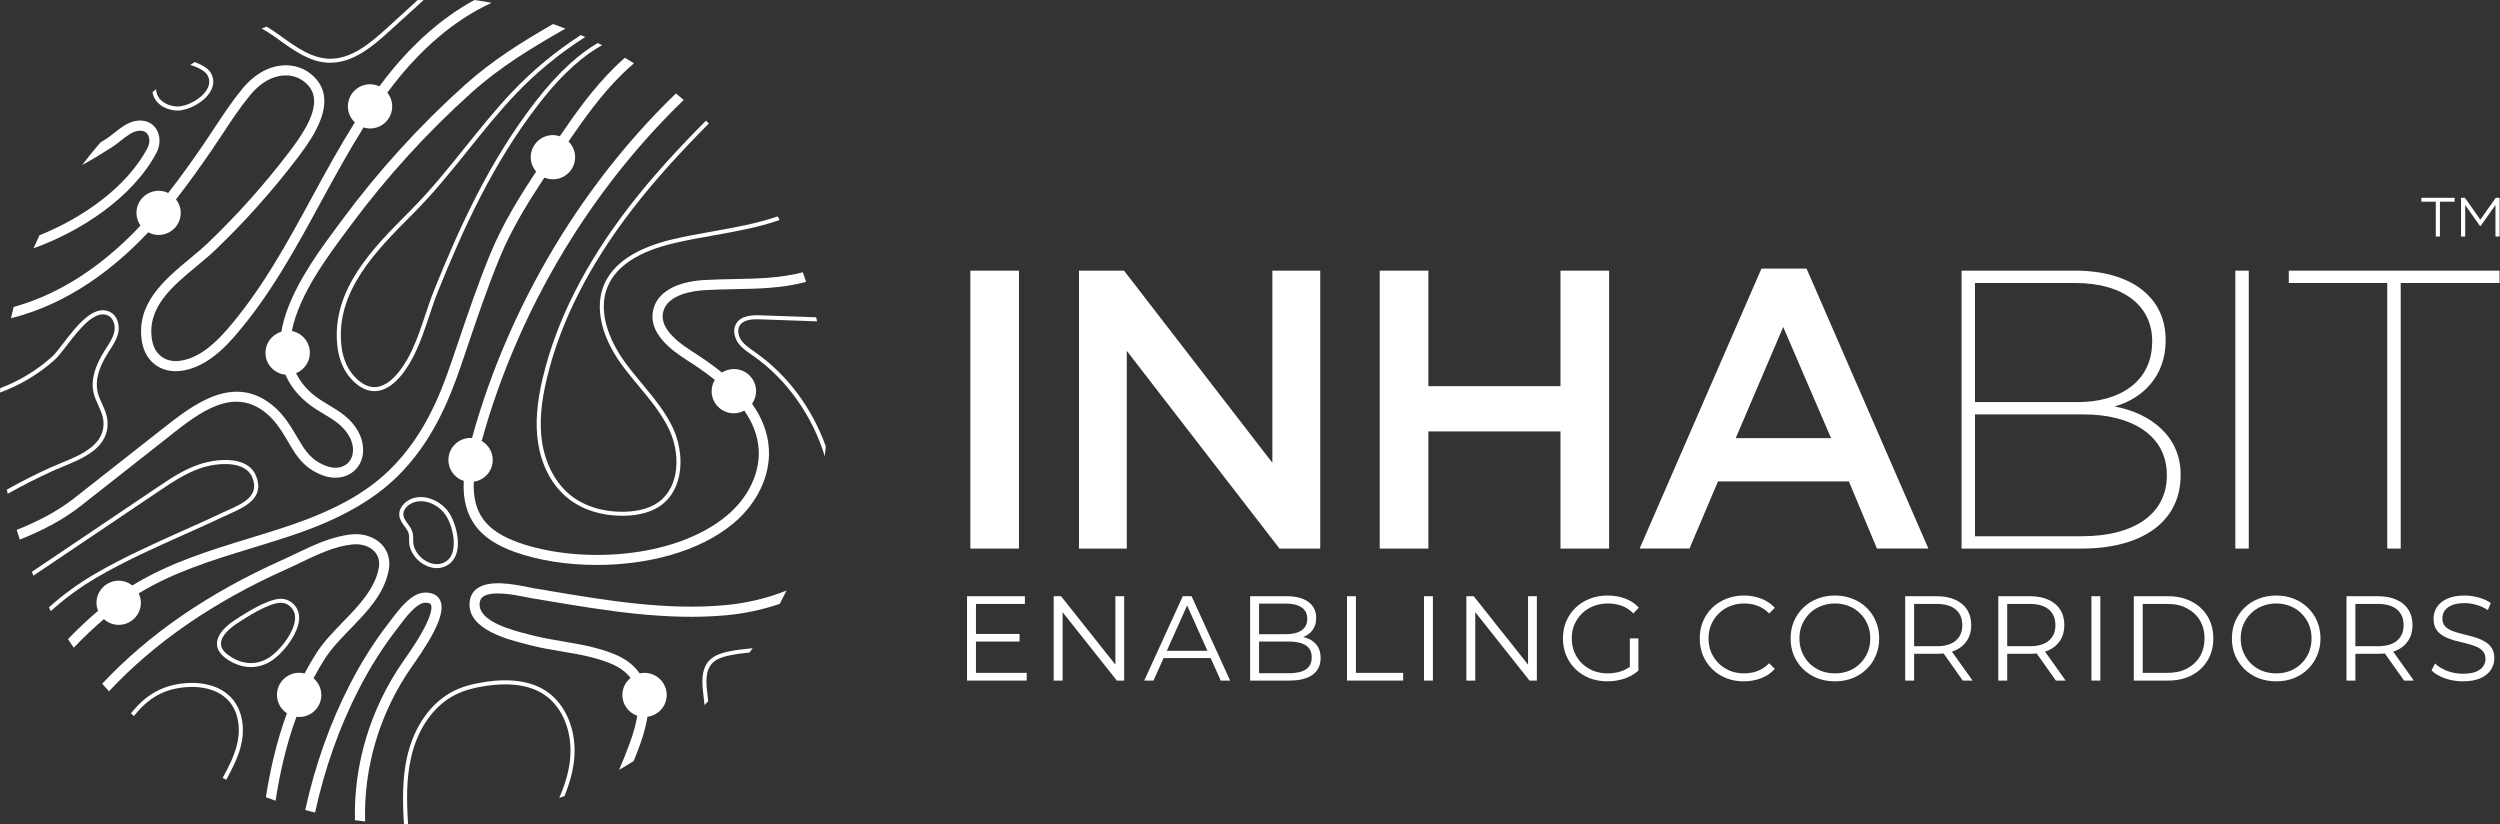 <svg width="455" height="150" viewBox="0 0 455 150" fill="none" xmlns="http://www.w3.org/2000/svg">
<rect x="0" y="0" width="455" height="150" fill="#333333" stroke="none"/>
<path d="M28.472 27.816C29.241 26.361 29.215 24.637 28.41 23.427C27.711 22.373 26.504 21.833 25.105 21.955C23.434 22.094 22.027 23.209 20.785 24.193C20.312 24.567 19.875 24.916 19.456 25.186C19.071 25.43 18.668 25.691 18.257 25.952C17.103 27.276 16.001 28.643 14.943 30.046C16.937 28.966 18.808 27.79 20.452 26.736C20.951 26.422 21.423 26.039 21.93 25.639C23.023 24.776 24.152 23.888 25.262 23.801C25.997 23.731 26.539 23.958 26.871 24.454C27.3 25.099 27.291 26.109 26.836 26.962C22.997 34.209 14.768 39.791 7.186 42.813C6.81 43.597 6.451 44.39 6.102 45.182C14.479 42.212 24.117 36.038 28.472 27.816Z" fill="white"/>
<path d="M28.441 18.378C29.272 19.414 30.627 20.05 32.158 20.119C32.21 20.119 32.263 20.119 32.315 20.119C34.169 20.119 37.038 18.717 38.244 16.749C38.962 15.582 39.014 14.38 38.384 13.283C38.043 12.682 37.457 12.29 37.046 12.046C36.557 11.758 36.014 11.497 35.446 11.297C35.166 11.471 34.895 11.637 34.615 11.811C35.394 12.037 36.111 12.351 36.661 12.682C37.204 13.004 37.536 13.309 37.737 13.649C38.236 14.511 38.192 15.425 37.615 16.366C36.513 18.151 33.802 19.449 32.193 19.379C30.89 19.318 29.709 18.77 29.018 17.916L28.73 18.142L28.992 17.881C28.607 17.385 28.432 16.819 28.415 16.235C28.187 16.409 27.969 16.592 27.75 16.766C27.846 17.332 28.056 17.872 28.424 18.343C28.424 18.343 28.441 18.36 28.441 18.369V18.378Z" fill="white"/>
<path d="M26.95 42.266C27.518 42.571 28.166 42.763 28.856 42.763C31.087 42.763 32.897 40.96 32.897 38.739C32.897 37.807 32.564 36.962 32.031 36.283C34.41 33.244 36.535 30.221 38.389 27.539C39.097 26.511 39.805 25.44 40.487 24.404C42.062 22.009 43.697 19.535 45.49 17.358C46.828 15.738 48.297 14.632 49.871 14.092C51.62 13.482 53.535 13.648 54.873 14.518C56.159 15.355 56.885 16.365 57.103 17.61C57.698 21.024 54.27 25.518 52.425 27.931C48.035 33.679 43.146 39.14 37.89 44.174C36.911 45.114 35.791 46.038 34.611 47.022C29.95 50.889 24.668 55.27 25.839 62.211C26.399 65.503 28.813 67.558 31.961 67.558C32.25 67.558 32.538 67.541 32.844 67.506C36.106 67.123 39.298 65.102 42.595 61.322C49.128 53.841 53.868 45.123 58.45 36.684C60.899 32.19 63.4 27.609 66.172 23.193C66.548 23.306 66.933 23.385 67.344 23.385C69.574 23.385 71.384 21.582 71.384 19.361C71.384 18.412 71.043 17.549 70.492 16.861C71.305 15.773 72.136 14.701 73.002 13.656C76.745 9.154 82.307 3.797 89.46 0.514C88.437 0.322 87.397 0.148 86.356 0C80.016 3.431 75.048 8.309 71.577 12.48C70.693 13.534 69.863 14.623 69.04 15.72C68.525 15.485 67.956 15.337 67.353 15.337C65.123 15.337 63.312 17.14 63.312 19.361C63.312 20.511 63.802 21.538 64.581 22.27C61.791 26.712 59.281 31.293 56.832 35.804C52.294 44.156 47.606 52.787 41.205 60.112C38.214 63.535 35.415 65.355 32.634 65.677C30.063 65.982 28.113 64.493 27.676 61.897C26.67 56.001 31.314 52.151 35.8 48.433C37.016 47.431 38.153 46.482 39.184 45.498C44.51 40.403 49.46 34.864 53.911 29.046C55.923 26.407 59.666 21.503 58.94 17.297C58.634 15.546 57.611 14.092 55.897 12.977C54.06 11.784 51.585 11.549 49.268 12.35C47.379 13.012 45.63 14.301 44.073 16.191C42.219 18.446 40.557 20.963 38.957 23.393C38.275 24.421 37.575 25.483 36.876 26.503C35.048 29.159 32.949 32.138 30.605 35.125C30.081 34.872 29.495 34.724 28.874 34.724C26.644 34.724 24.834 36.527 24.834 38.748C24.834 39.61 25.113 40.403 25.568 41.056C17.365 49.809 9.241 53.998 2.481 55.87C2.306 56.55 2.149 57.229 2 57.917C12.652 55.27 21.073 48.563 26.968 42.284L26.95 42.266Z" fill="white"/>
<path d="M30.818 79.385C36.336 75.047 42.597 70.118 48.693 75.404C50.328 76.824 51.439 78.705 52.619 80.709C52.821 81.048 53.022 81.388 53.223 81.719C54.692 84.157 56.301 85.577 58.592 86.465C60.324 87.136 62.108 87.101 63.481 86.37C64.67 85.734 65.501 84.724 65.877 83.452C66.323 81.91 66.061 80.055 65.16 78.47C63.813 76.093 61.811 74.899 59.878 73.741C58.872 73.14 57.84 72.522 56.913 71.738C55.523 70.562 54.543 69.273 53.887 67.915C55.357 67.314 56.397 65.876 56.397 64.196C56.397 62.236 54.981 60.599 53.118 60.25C54.395 53.675 59.581 46.707 63.271 41.769L63.944 40.863C70.407 32.163 77.77 24.08 85.825 16.852C91.063 12.149 96.817 8.674 102.904 5.207C102.161 4.911 101.409 4.641 100.657 4.371C94.972 7.646 89.576 10.999 84.583 15.484C76.441 22.791 68.99 30.961 62.458 39.766L61.784 40.672C58.697 44.809 54.465 50.478 52.322 56.279C51.797 57.698 51.43 59.066 51.211 60.372C49.541 60.869 48.317 62.393 48.317 64.213C48.317 66.303 49.917 67.993 51.955 68.193C52.742 70.04 53.992 71.694 55.715 73.157C56.756 74.037 57.858 74.699 58.925 75.335C60.735 76.415 62.44 77.442 63.551 79.393C64.207 80.552 64.417 81.884 64.102 82.956C63.866 83.757 63.367 84.366 62.615 84.767C61.723 85.246 60.499 85.246 59.275 84.767C57.368 84.035 56.083 82.877 54.823 80.787C54.622 80.456 54.43 80.125 54.228 79.794C53.022 77.756 51.78 75.648 49.917 74.037C42.667 67.749 35.164 73.645 29.681 77.956L13.537 90.646C10.371 93.137 6.637 95.009 3.043 96.438C3.218 97.03 3.402 97.622 3.594 98.206C7.363 96.716 11.316 94.739 14.683 92.092L30.818 79.402V79.385Z" fill="white"/>
<path d="M54.204 113.96C54.466 113.072 54.519 112.271 54.352 111.574C54.055 110.311 53.006 109.292 51.737 109.031C49.569 108.587 45.563 110.999 42.739 112.854C41.278 113.821 39.529 115.328 39.486 117.087C39.459 118.106 40.019 119.029 41.147 119.848C42.581 120.884 44.138 121.407 45.66 121.407C47.05 121.407 48.423 120.971 49.656 120.1C51.318 118.925 53.478 116.381 54.195 113.96H54.204ZM41.576 119.247C40.657 118.585 40.194 117.862 40.22 117.096C40.255 115.58 42.065 114.169 43.141 113.464C44.601 112.506 48.86 109.701 51.143 109.701C51.3 109.701 51.449 109.719 51.589 109.745C52.568 109.945 53.408 110.764 53.635 111.739C53.766 112.314 53.723 112.994 53.495 113.751C52.848 115.929 50.819 118.385 49.236 119.499C46.884 121.154 44.094 121.067 41.584 119.247H41.576Z" fill="white"/>
<path d="M85.912 79.724C85.825 79.724 85.738 79.698 85.65 79.698C83.42 79.698 81.61 81.501 81.61 83.722C81.61 85.507 82.782 87.005 84.4 87.528C84.234 90.828 84.924 93.528 86.516 95.679C88.011 97.7 90.355 99.268 93.696 100.461C97.937 101.985 103.184 102.821 108.615 102.821C117.658 102.821 127.225 100.504 133.521 95.218C137.798 91.63 140.203 86.604 139.94 81.771C139.774 78.661 138.593 75.909 136.879 73.479C137.334 72.826 137.605 72.042 137.605 71.189C137.605 68.968 135.795 67.165 133.565 67.165C132.769 67.165 132.026 67.4 131.396 67.801C129.603 66.346 127.741 65.084 126.053 64.012C121.899 61.373 120.194 59.092 120.683 56.827C121.392 53.561 126.228 52.925 128.274 52.803C130.023 52.699 131.833 52.664 133.582 52.629C137.955 52.551 142.45 52.464 146.718 51.297C146.525 50.713 146.324 50.13 146.114 49.555C142.092 50.626 137.763 50.713 133.548 50.791C131.781 50.826 129.953 50.861 128.16 50.966C122.94 51.27 119.555 53.274 118.873 56.444C117.981 60.546 121.978 63.62 125.056 65.571C126.656 66.582 128.414 67.775 130.102 69.142C129.743 69.743 129.516 70.44 129.516 71.197C129.516 73.418 131.326 75.221 133.556 75.221C134.256 75.221 134.894 75.03 135.463 74.725C136.932 76.859 137.946 79.236 138.086 81.875C138.314 86.134 136.162 90.593 132.323 93.807C122.738 101.846 105.126 102.621 94.308 98.719C91.326 97.648 89.262 96.289 87.994 94.573C86.673 92.797 86.105 90.506 86.227 87.675C88.177 87.388 89.682 85.733 89.682 83.713C89.682 82.232 88.868 80.952 87.67 80.255C91.16 67.557 96.791 54.85 104.05 43.336C109.909 34.043 116.853 25.5 124.435 18.201C123.963 17.8 123.491 17.4 123.018 17.008C115.375 24.385 108.388 32.99 102.485 42.352C95.147 53.996 89.446 66.852 85.904 79.715L85.912 79.724Z" fill="white"/>
<path d="M74.237 91.118C73.188 91.762 72.567 92.825 72.672 93.826C72.751 94.584 73.188 95.185 73.608 95.76C73.94 96.213 74.255 96.639 74.377 97.118C74.465 97.441 74.456 97.789 74.456 98.155C74.456 98.346 74.456 98.547 74.465 98.738C74.561 100.506 75.925 102.283 77.771 103.041C78.356 103.285 78.942 103.398 79.502 103.398C80.429 103.398 81.295 103.076 82.003 102.44C84.382 100.332 83.131 95.49 81.758 93.373C80.254 91.048 76.8 89.541 74.237 91.109V91.118ZM81.513 101.908C80.245 103.032 78.802 102.684 78.059 102.37C76.485 101.726 75.287 100.175 75.208 98.703C75.2 98.52 75.2 98.346 75.2 98.163C75.2 97.763 75.2 97.353 75.094 96.935C74.937 96.317 74.57 95.812 74.211 95.324C73.835 94.802 73.477 94.314 73.415 93.757C73.328 92.877 74.019 92.128 74.631 91.753C75.243 91.379 75.917 91.213 76.599 91.213C78.365 91.213 80.193 92.32 81.138 93.791C82.519 95.925 83.376 100.254 81.513 101.908Z" fill="white"/>
<path d="M74.909 121.401L75.145 121.062C79.588 114.773 81.101 111.098 80.051 109.147C79.719 108.538 78.984 107.815 77.323 107.85C74.857 107.911 72.653 110.854 71.192 112.805C71.017 113.032 70.86 113.241 70.72 113.424C68.123 116.768 65.735 120.548 63.628 124.659C60.06 131.609 57.349 139.255 55.547 147.425C56.142 147.582 56.737 147.738 57.34 147.886C59.098 139.848 61.765 132.323 65.272 125.503C67.327 121.497 69.653 117.813 72.181 114.556C72.329 114.364 72.487 114.146 72.67 113.911C73.763 112.448 75.801 109.739 77.367 109.696C77.76 109.696 78.267 109.739 78.416 110.018C78.643 110.445 78.984 112.431 73.632 120.008L73.387 120.356C67.423 128.926 64.354 139.099 64.599 149.271C65.219 149.358 65.832 149.437 66.453 149.506C66.155 139.63 69.111 129.727 74.9 121.401H74.909Z" fill="white"/>
<path d="M99.817 107.499C98.924 107.351 98.032 107.203 97.149 107.055C96.869 107.011 96.511 106.933 96.109 106.855C93.468 106.332 89.042 105.452 86.795 107.133C86.008 107.725 85.544 108.588 85.466 109.642C85.063 114.545 92.409 116.391 95.942 117.28L96.511 117.428C98.4 117.915 100.341 118.246 102.221 118.56C105.396 119.1 108.395 119.605 111.264 120.816C112.794 121.46 113.949 122.314 114.762 123.385C113.861 124.125 113.267 125.231 113.267 126.485C113.267 128.245 114.403 129.717 115.978 130.265C115.733 131.807 115.26 133.531 114.543 135.456C113.975 136.989 113.354 138.539 112.681 140.107C113.581 139.593 114.465 139.053 115.339 138.504C115.663 137.694 115.978 136.884 116.275 136.092C116.712 134.899 117.482 132.808 117.832 130.457C119.808 130.196 121.338 128.532 121.338 126.485C121.338 124.264 119.528 122.462 117.298 122.462C117.001 122.462 116.703 122.497 116.424 122.566C115.488 121.208 114.071 120.006 111.981 119.126C108.92 117.837 105.667 117.28 102.527 116.748C100.691 116.435 98.784 116.113 96.966 115.651L96.38 115.503C93.345 114.736 87.022 113.151 87.293 109.798C87.337 109.267 87.529 108.893 87.897 108.614C89.471 107.429 93.704 108.265 95.733 108.675C96.161 108.762 96.537 108.832 96.834 108.884C97.718 109.032 98.61 109.18 99.493 109.328C110.162 111.122 121.198 112.977 132.165 111.976C135.541 111.671 138.829 110.957 141.916 109.903C142.336 109.102 142.747 108.3 143.149 107.482C139.686 108.866 135.908 109.781 131.999 110.138C121.268 111.122 110.363 109.284 99.808 107.508L99.817 107.499Z" fill="white"/>
<path d="M99.461 125.814C96.742 123.985 92.999 123.41 88.346 124.099C85.994 124.447 84.175 124.969 82.609 125.745C78.464 127.809 75.36 132.172 74.1 137.703C73.182 141.761 73.27 145.907 73.523 149.991C73.768 149.991 74.022 149.991 74.266 150C74.013 145.959 73.917 141.839 74.817 137.868C76.024 132.547 78.989 128.366 82.942 126.407C84.428 125.666 86.186 125.161 88.46 124.83C92.929 124.168 96.497 124.708 99.059 126.433C102.478 128.723 104.306 133.435 103.729 138.434C103.458 140.777 102.741 143.015 101.788 145.227C102.102 145.105 102.426 144.992 102.741 144.87C103.58 142.815 104.21 140.716 104.464 138.521C105.076 133.252 103.117 128.27 99.47 125.823L99.461 125.814Z" fill="white"/>
<path d="M129.208 120.086C127.468 121.793 127.774 124.441 128.053 126.783C128.106 127.193 128.15 127.611 128.185 128.003C128.193 128.107 128.202 128.212 128.211 128.316C128.438 128.09 128.666 127.863 128.893 127.637C128.858 127.332 128.823 127.019 128.788 126.696C128.517 124.423 128.237 122.063 129.724 120.617C130.476 119.877 131.578 119.555 132.461 119.354C133.738 119.058 135.085 118.893 136.414 118.762C136.606 118.501 136.79 118.231 136.982 117.97C135.417 118.126 133.817 118.292 132.295 118.64C131.324 118.867 130.091 119.232 129.208 120.095V120.086Z" fill="white"/>
<path d="M98.812 68.639C97.701 73.281 97.412 77.018 97.902 80.406C98.523 84.743 100.491 88.418 103.447 90.752C106 92.773 109.446 93.87 113.206 93.87C113.434 93.87 113.661 93.87 113.888 93.862C116.538 93.766 118.698 93.13 120.307 91.963C124.566 88.871 124.593 82.391 122.459 77.862C121.051 74.884 118.917 72.323 116.853 69.841C115.751 68.517 114.606 67.141 113.6 65.73C111.947 63.422 108.344 57.465 110.627 52.092C112.192 48.416 116.215 45.786 122.581 44.279C124.977 43.713 127.461 43.269 129.866 42.842C133.862 42.137 137.99 41.396 141.891 40.047C141.777 39.829 141.663 39.602 141.541 39.385C137.719 40.691 133.661 41.414 129.735 42.111C127.33 42.537 124.837 42.981 122.415 43.556C115.804 45.124 111.606 47.902 109.944 51.804C108.239 55.828 109.35 61.062 112.996 66.157C114.02 67.594 115.174 68.97 116.285 70.311C118.322 72.759 120.421 75.284 121.785 78.176C123.797 82.435 123.805 88.505 119.87 91.371C118.383 92.451 116.363 93.043 113.862 93.13C110.023 93.26 106.481 92.215 103.901 90.186C101.147 88.009 99.223 84.403 98.637 80.31C98.165 77.018 98.445 73.368 99.538 68.822C101.978 58.632 107.207 48.294 115.087 38.078C119.337 32.574 124.112 27.401 129.009 22.488C128.834 22.314 128.668 22.131 128.493 21.957C123.569 26.895 118.777 32.086 114.501 37.625C106.56 47.92 101.278 58.353 98.82 68.639H98.812Z" fill="white"/>
<path d="M93.109 16.834C90.118 20.013 87.355 23.453 84.679 26.78C81.557 30.665 78.33 34.679 74.727 38.294L74.473 38.547C67.827 45.209 60.288 52.76 61.399 62.959C61.583 64.622 62.151 67 63.83 68.872C65.212 70.414 66.664 71.189 68.133 71.189C68.343 71.189 68.544 71.172 68.754 71.145C72.077 70.658 74.508 66.486 75.654 64.039C76.642 61.94 77.376 59.736 78.085 57.602C78.601 56.061 79.134 54.458 79.755 52.917C84.303 41.682 89.655 29.794 97.989 19.011C102.659 12.967 106.542 9.901 109.585 8.221C109.323 8.09 109.052 7.959 108.789 7.829C105.746 9.597 101.924 12.714 97.403 18.567C89.025 29.419 83.638 41.36 79.073 52.647C78.443 54.215 77.901 55.817 77.385 57.376C76.686 59.484 75.951 61.67 74.989 63.734C74.115 65.598 71.745 69.97 68.649 70.423C67.215 70.632 65.78 69.952 64.381 68.385C62.833 66.66 62.309 64.439 62.134 62.88C61.058 53.03 68.465 45.61 74.998 39.069L75.251 38.816C78.889 35.176 82.125 31.143 85.256 27.242C87.923 23.924 90.678 20.492 93.651 17.339C97.464 13.298 101.811 9.719 106.507 6.74C106.236 6.618 105.973 6.505 105.702 6.383C101.111 9.344 96.852 12.871 93.109 16.834Z" fill="white"/>
<path d="M33.59 97.258C35.977 96.187 38.444 95.09 40.849 93.949C41.155 93.801 41.487 93.653 41.819 93.505C44.548 92.285 48.291 90.613 46.577 86.555C44.985 82.784 39.204 83.541 36.371 84.482C33.476 85.431 30.94 87.138 28.492 88.793L5.789 104.078C5.885 104.313 5.99 104.54 6.086 104.766L28.903 89.403C31.316 87.783 33.809 86.102 36.598 85.179C39.633 84.177 44.609 83.803 45.895 86.842C47.329 90.239 44.242 91.615 41.522 92.834C41.181 92.982 40.849 93.139 40.534 93.287C38.138 94.419 35.671 95.525 33.284 96.588C27.914 98.992 22.361 101.474 17.193 104.496C14.184 106.255 11.456 108.25 8.894 110.549C9.016 110.775 9.139 110.993 9.261 111.211C11.823 108.894 14.552 106.882 17.569 105.123C22.702 102.127 28.238 99.645 33.59 97.258Z" fill="white"/>
<path d="M11.334 84.97C15.19 83.394 19.991 81.443 19.554 76.531C19.458 75.442 19.012 74.449 18.575 73.491C18.242 72.742 17.919 72.037 17.753 71.288C17.298 69.25 17.945 66.898 19.738 64.094L19.983 63.711C20.612 62.735 21.268 61.734 21.522 60.558C21.811 59.217 21.408 57.492 20.07 56.804C17.071 55.245 13.879 59.4 11.552 62.43C10.722 63.51 10.005 64.451 9.445 64.947C6.673 67.421 3.472 69.354 0.044 70.643C0.026 70.905 0.009 71.175 0 71.445C3.62 70.121 7.014 68.109 9.935 65.505C10.547 64.965 11.281 63.998 12.138 62.892C14.307 60.07 17.28 56.194 19.729 57.466C20.735 57.989 21.023 59.347 20.796 60.419C20.569 61.455 19.956 62.404 19.362 63.319L19.108 63.711C17.202 66.689 16.52 69.224 17.027 71.462C17.21 72.289 17.56 73.056 17.901 73.805C18.33 74.754 18.732 75.642 18.82 76.609C19.213 80.973 14.692 82.819 11.054 84.3C10.372 84.578 9.733 84.84 9.156 85.101C6.471 86.32 3.83 87.661 1.251 89.107C1.303 89.36 1.347 89.621 1.399 89.874C4.032 88.393 6.725 87.026 9.462 85.771C10.031 85.51 10.66 85.258 11.334 84.979V84.97Z" fill="white"/>
<path d="M34.71 124.292C29.586 124.388 26.315 126.688 23.84 129.832C24.015 129.997 24.19 130.163 24.373 130.328C26.752 127.271 29.83 125.12 34.728 125.024C36.346 124.989 39.371 125.25 41.426 127.349C43.691 129.666 43.77 133.202 43.079 135.745C42.546 137.722 41.584 139.673 40.517 141.581C40.736 141.694 40.954 141.807 41.173 141.92C42.257 139.978 43.237 137.992 43.797 135.946C44.54 133.211 44.444 129.379 41.96 126.844C39.704 124.545 36.459 124.258 34.719 124.292H34.71Z" fill="white"/>
<path d="M50.886 7.325C53.624 9.284 56.448 11.305 59.815 11.418C59.92 11.418 60.016 11.418 60.121 11.418C64.231 11.418 67.712 8.561 70.921 5.626L77.096 0.017C76.737 0.009 76.379 0.009 76.02 0L70.441 5.095C67.257 7.995 63.829 10.817 59.859 10.686C56.711 10.582 53.973 8.622 51.332 6.732C50.956 6.462 50.58 6.192 50.204 5.931C49.636 5.53 49.076 5.173 48.525 4.851C48.228 4.964 47.931 5.078 47.633 5.191C48.324 5.574 49.041 6.018 49.776 6.532C50.152 6.793 50.519 7.055 50.895 7.325H50.886Z" fill="white"/>
<path d="M137.481 64.12L137.175 63.911C136.37 63.353 135.548 62.787 134.98 62.021C134.429 61.263 134.105 60.114 134.63 59.251C135.303 58.154 136.895 58.067 138.364 58.119L148.71 58.485C148.657 58.241 148.596 57.988 148.535 57.745L138.39 57.388C136.808 57.327 134.875 57.448 134 58.877C133.292 60.026 133.686 61.507 134.376 62.465C135.006 63.327 135.889 63.937 136.746 64.529L137.052 64.738C143.314 69.119 147.853 75.738 150.118 83.045C150.179 82.444 150.24 81.835 150.293 81.234C147.844 74.406 143.419 68.292 137.481 64.137V64.12Z" fill="white"/>
<path d="M21.602 113.726C23.832 113.726 25.642 111.923 25.642 109.702C25.642 109.093 25.494 108.518 25.249 107.995C31.572 104.129 38.559 101.977 45.896 99.73C48.091 99.06 50.356 98.363 52.578 97.631C58.131 95.794 66.203 92.667 72.167 86.867C78.498 80.709 81.638 73.158 83.885 66.582C84.261 65.485 84.629 64.388 85.005 63.29C86.85 57.847 88.756 52.221 90.978 46.83C93.138 41.604 96.155 36.744 99.076 32.32C99.557 32.52 100.081 32.633 100.632 32.633C102.862 32.633 104.673 30.831 104.673 28.61C104.673 27.495 104.209 26.485 103.474 25.753C106.378 21.486 109.447 17.227 113.12 13.595C113.864 12.863 114.616 12.175 115.385 11.522C114.834 11.182 114.284 10.843 113.724 10.512C113.077 11.078 112.447 11.67 111.817 12.289C107.996 16.06 104.847 20.432 101.883 24.804C101.489 24.673 101.07 24.586 100.632 24.586C98.402 24.586 96.592 26.389 96.592 28.61C96.592 29.611 96.977 30.517 97.58 31.223C94.589 35.743 91.494 40.724 89.264 46.133C87.016 51.576 85.101 57.237 83.247 62.707C82.871 63.804 82.504 64.902 82.127 65.999C79.959 72.374 76.915 79.673 70.864 85.56C66.474 89.828 60.658 93.015 51.983 95.889C49.779 96.621 47.523 97.309 45.345 97.98C38.139 100.183 30.723 102.465 24.086 106.558C23.395 106.018 22.538 105.687 21.602 105.687C19.372 105.687 17.562 107.49 17.562 109.711C17.562 110.225 17.667 110.713 17.851 111.166C15.979 112.759 14.151 114.475 12.367 116.322C12.717 116.844 13.067 117.367 13.425 117.881C15.201 116.008 17.037 114.284 18.909 112.681C19.626 113.326 20.561 113.726 21.602 113.726Z" fill="white"/>
<path d="M58.48 126.477C58.48 125.258 57.92 124.178 57.063 123.437C57.71 122.218 58.401 121.016 59.162 119.832C60.369 117.959 62.013 116.261 63.762 114.458C66.796 111.331 69.936 108.1 70.749 103.754C71.082 101.986 70.644 100.349 69.516 99.13C68.222 97.736 66.149 97.031 63.963 97.257C60.36 97.632 57.081 99.208 53.906 100.724C53.049 101.133 52.166 101.56 51.309 101.943C37.911 107.935 26.988 115.46 18.602 124.439C19.013 124.901 19.424 125.362 19.843 125.815C28.081 116.966 38.847 109.537 52.069 103.624C52.953 103.232 53.845 102.796 54.711 102.387C57.736 100.933 60.867 99.426 64.155 99.086C65.764 98.921 67.26 99.4 68.161 100.375C68.886 101.159 69.157 102.213 68.93 103.406C68.213 107.212 65.275 110.243 62.432 113.169C60.701 114.955 58.908 116.801 57.605 118.83C56.818 120.058 56.092 121.312 55.428 122.575C55.113 122.497 54.789 122.445 54.448 122.445C52.218 122.445 50.408 124.247 50.408 126.468C50.408 127.862 51.125 129.099 52.218 129.813C50.32 134.977 49.157 140.203 48.388 145.089C48.974 145.315 49.568 145.524 50.154 145.733C50.906 140.847 52.061 135.604 53.958 130.44C54.125 130.457 54.282 130.492 54.448 130.492C56.678 130.492 58.488 128.689 58.488 126.468L58.48 126.477Z" fill="white"/>
<path d="M448.24 124C447.1 124 446.003 123.817 444.95 123.452C443.912 123.072 443.108 122.589 442.538 122.004L443.174 120.754C443.715 121.281 444.439 121.727 445.345 122.092C446.266 122.443 447.231 122.619 448.24 122.619C449.205 122.619 449.987 122.502 450.587 122.268C451.201 122.019 451.647 121.69 451.925 121.281C452.217 120.871 452.363 120.418 452.363 119.921C452.363 119.322 452.188 118.839 451.837 118.474C451.501 118.108 451.055 117.823 450.499 117.618C449.944 117.399 449.33 117.209 448.657 117.048C447.984 116.887 447.312 116.719 446.639 116.544C445.967 116.353 445.345 116.105 444.775 115.798C444.219 115.491 443.766 115.089 443.415 114.592C443.079 114.08 442.911 113.415 442.911 112.596C442.911 111.836 443.108 111.141 443.503 110.512C443.912 109.869 444.534 109.357 445.367 108.977C446.201 108.582 447.268 108.385 448.569 108.385C449.432 108.385 450.287 108.509 451.135 108.758C451.983 108.992 452.714 109.321 453.328 109.745L452.78 111.039C452.122 110.6 451.42 110.278 450.675 110.074C449.944 109.869 449.234 109.767 448.547 109.767C447.626 109.767 446.866 109.891 446.266 110.14C445.667 110.388 445.221 110.724 444.929 111.148C444.651 111.558 444.512 112.026 444.512 112.552C444.512 113.151 444.68 113.634 445.016 113.999C445.367 114.365 445.82 114.65 446.376 114.855C446.946 115.059 447.568 115.242 448.24 115.403C448.913 115.564 449.578 115.739 450.236 115.929C450.909 116.12 451.523 116.368 452.078 116.675C452.648 116.968 453.102 117.362 453.438 117.859C453.789 118.357 453.964 119.007 453.964 119.811C453.964 120.557 453.76 121.251 453.35 121.895C452.941 122.524 452.312 123.035 451.464 123.43C450.631 123.81 449.556 124 448.24 124Z" fill="white"/>
<path d="M427.057 123.865V108.512H432.804C434.105 108.512 435.223 108.724 436.159 109.148C437.095 109.558 437.811 110.157 438.308 110.947C438.82 111.722 439.076 112.665 439.076 113.776C439.076 114.858 438.82 115.794 438.308 116.583C437.811 117.358 437.095 117.958 436.159 118.382C435.223 118.791 434.105 118.996 432.804 118.996H427.957L428.68 118.25V123.865H427.057ZM437.541 123.865L433.593 118.294H435.348L439.317 123.865H437.541ZM428.68 118.382L427.957 117.614H432.76C434.295 117.614 435.457 117.278 436.247 116.605C437.051 115.933 437.453 114.99 437.453 113.776C437.453 112.548 437.051 111.597 436.247 110.925C435.457 110.252 434.295 109.916 432.76 109.916H427.957L428.68 109.148V118.382Z" fill="white"/>
<path d="M414.277 124C413.122 124 412.047 123.81 411.053 123.43C410.073 123.035 409.218 122.487 408.487 121.785C407.77 121.069 407.207 120.243 406.798 119.307C406.403 118.357 406.206 117.318 406.206 116.193C406.206 115.067 406.403 114.036 406.798 113.1C407.207 112.15 407.77 111.324 408.487 110.622C409.218 109.906 410.073 109.357 411.053 108.977C412.032 108.582 413.107 108.385 414.277 108.385C415.432 108.385 416.499 108.582 417.479 108.977C418.458 109.357 419.306 109.898 420.023 110.6C420.754 111.302 421.317 112.128 421.711 113.078C422.121 114.029 422.325 115.067 422.325 116.193C422.325 117.318 422.121 118.357 421.711 119.307C421.317 120.257 420.754 121.083 420.023 121.785C419.306 122.487 418.458 123.035 417.479 123.43C416.499 123.81 415.432 124 414.277 124ZM414.277 122.553C415.198 122.553 416.046 122.399 416.821 122.092C417.61 121.771 418.29 121.325 418.86 120.754C419.445 120.17 419.898 119.497 420.22 118.737C420.542 117.962 420.703 117.114 420.703 116.193C420.703 115.271 420.542 114.431 420.22 113.67C419.898 112.896 419.445 112.223 418.86 111.653C418.29 111.068 417.61 110.622 416.821 110.315C416.046 109.993 415.198 109.832 414.277 109.832C413.355 109.832 412.5 109.993 411.711 110.315C410.921 110.622 410.234 111.068 409.649 111.653C409.079 112.223 408.626 112.896 408.289 113.67C407.968 114.431 407.807 115.271 407.807 116.193C407.807 117.099 407.968 117.94 408.289 118.715C408.626 119.49 409.079 120.17 409.649 120.754C410.234 121.325 410.921 121.771 411.711 122.092C412.5 122.399 413.355 122.553 414.277 122.553Z" fill="white"/>
<path d="M388.35 123.865V108.512H394.601C396.238 108.512 397.671 108.841 398.899 109.499C400.142 110.143 401.107 111.042 401.794 112.197C402.481 113.352 402.825 114.683 402.825 116.188C402.825 117.694 402.481 119.025 401.794 120.18C401.107 121.335 400.142 122.242 398.899 122.9C397.671 123.543 396.238 123.865 394.601 123.865H388.35ZM389.973 122.461H394.513C395.873 122.461 397.05 122.198 398.044 121.671C399.053 121.13 399.835 120.392 400.391 119.456C400.946 118.506 401.224 117.417 401.224 116.188C401.224 114.946 400.946 113.856 400.391 112.921C399.835 111.985 399.053 111.254 398.044 110.728C397.05 110.187 395.873 109.916 394.513 109.916H389.973V122.461Z" fill="white"/>
<path d="M380.635 123.865V108.512H382.258V123.865H380.635Z" fill="white"/>
<path d="M363.69 123.865V108.512H369.436C370.737 108.512 371.856 108.724 372.791 109.148C373.727 109.558 374.444 110.157 374.941 110.947C375.452 111.722 375.708 112.665 375.708 113.776C375.708 114.858 375.452 115.794 374.941 116.583C374.444 117.358 373.727 117.958 372.791 118.382C371.856 118.791 370.737 118.996 369.436 118.996H364.589L365.313 118.25V123.865H363.69ZM374.173 123.865L370.225 118.294H371.98L375.95 123.865H374.173ZM365.313 118.382L364.589 117.614H369.392C370.927 117.614 372.09 117.278 372.879 116.605C373.683 115.933 374.085 114.99 374.085 113.776C374.085 112.548 373.683 111.597 372.879 110.925C372.09 110.252 370.927 109.916 369.392 109.916H364.589L365.313 109.148V118.382Z" fill="white"/>
<path d="M346.744 123.865V108.512H352.491C353.792 108.512 354.91 108.724 355.846 109.148C356.782 109.558 357.498 110.157 357.995 110.947C358.507 111.722 358.763 112.665 358.763 113.776C358.763 114.858 358.507 115.794 357.995 116.583C357.498 117.358 356.782 117.958 355.846 118.382C354.91 118.791 353.792 118.996 352.491 118.996H347.644L348.367 118.25V123.865H346.744ZM357.228 123.865L353.28 118.294H355.035L359.004 123.865H357.228ZM348.367 118.382L347.644 117.614H352.447C353.982 117.614 355.144 117.278 355.934 116.605C356.738 115.933 357.14 114.99 357.14 113.776C357.14 112.548 356.738 111.597 355.934 110.925C355.144 110.252 353.982 109.916 352.447 109.916H347.644L348.367 109.148V118.382Z" fill="white"/>
<path d="M333.964 124C332.808 124 331.734 123.81 330.74 123.43C329.76 123.035 328.905 122.487 328.174 121.785C327.457 121.069 326.894 120.243 326.485 119.307C326.09 118.357 325.893 117.318 325.893 116.193C325.893 115.067 326.09 114.036 326.485 113.1C326.894 112.15 327.457 111.324 328.174 110.622C328.905 109.906 329.76 109.357 330.74 108.977C331.719 108.582 332.794 108.385 333.964 108.385C335.119 108.385 336.186 108.582 337.166 108.977C338.145 109.357 338.993 109.898 339.71 110.6C340.441 111.302 341.004 112.128 341.398 113.078C341.808 114.029 342.012 115.067 342.012 116.193C342.012 117.318 341.808 118.357 341.398 119.307C341.004 120.257 340.441 121.083 339.71 121.785C338.993 122.487 338.145 123.035 337.166 123.43C336.186 123.81 335.119 124 333.964 124ZM333.964 122.553C334.885 122.553 335.733 122.399 336.508 122.092C337.297 121.771 337.977 121.325 338.547 120.754C339.132 120.17 339.585 119.497 339.907 118.737C340.229 117.962 340.39 117.114 340.39 116.193C340.39 115.271 340.229 114.431 339.907 113.67C339.585 112.896 339.132 112.223 338.547 111.653C337.977 111.068 337.297 110.622 336.508 110.315C335.733 109.993 334.885 109.832 333.964 109.832C333.042 109.832 332.187 109.993 331.398 110.315C330.608 110.622 329.921 111.068 329.336 111.653C328.766 112.223 328.313 112.896 327.976 113.67C327.655 114.431 327.494 115.271 327.494 116.193C327.494 117.099 327.655 117.94 327.976 118.715C328.313 119.49 328.766 120.17 329.336 120.754C329.921 121.325 330.608 121.771 331.398 122.092C332.187 122.399 333.042 122.553 333.964 122.553Z" fill="white"/>
<path d="M317.381 124C316.225 124 315.158 123.81 314.179 123.43C313.199 123.035 312.351 122.487 311.634 121.785C310.918 121.083 310.355 120.257 309.946 119.307C309.551 118.357 309.354 117.318 309.354 116.193C309.354 115.067 309.551 114.029 309.946 113.078C310.355 112.128 310.918 111.302 311.634 110.6C312.366 109.898 313.221 109.357 314.2 108.977C315.18 108.582 316.247 108.385 317.402 108.385C318.514 108.385 319.559 108.575 320.539 108.955C321.518 109.321 322.344 109.876 323.017 110.622L321.986 111.653C321.357 111.009 320.663 110.549 319.903 110.271C319.142 109.979 318.324 109.832 317.446 109.832C316.525 109.832 315.67 109.993 314.88 110.315C314.091 110.622 313.404 111.068 312.819 111.653C312.234 112.223 311.773 112.896 311.437 113.67C311.115 114.431 310.955 115.271 310.955 116.193C310.955 117.114 311.115 117.962 311.437 118.737C311.773 119.497 312.234 120.17 312.819 120.754C313.404 121.325 314.091 121.771 314.88 122.092C315.67 122.399 316.525 122.553 317.446 122.553C318.324 122.553 319.142 122.407 319.903 122.114C320.663 121.822 321.357 121.354 321.986 120.711L323.017 121.741C322.344 122.487 321.518 123.05 320.539 123.43C319.559 123.81 318.506 124 317.381 124Z" fill="white"/>
<path d="M292.552 124C291.382 124 290.3 123.81 289.306 123.43C288.326 123.035 287.471 122.487 286.74 121.785C286.023 121.083 285.46 120.257 285.051 119.307C284.656 118.357 284.459 117.318 284.459 116.193C284.459 115.067 284.656 114.029 285.051 113.078C285.46 112.128 286.031 111.302 286.762 110.6C287.493 109.898 288.348 109.357 289.328 108.977C290.322 108.582 291.404 108.385 292.574 108.385C293.743 108.385 294.811 108.568 295.776 108.933C296.755 109.299 297.589 109.854 298.276 110.6L297.267 111.631C296.624 110.988 295.914 110.527 295.14 110.249C294.365 109.971 293.531 109.832 292.639 109.832C291.689 109.832 290.812 109.993 290.008 110.315C289.218 110.622 288.524 111.068 287.924 111.653C287.339 112.223 286.879 112.896 286.542 113.67C286.221 114.431 286.06 115.271 286.06 116.193C286.06 117.099 286.221 117.94 286.542 118.715C286.879 119.49 287.339 120.17 287.924 120.754C288.524 121.325 289.218 121.771 290.008 122.092C290.812 122.399 291.682 122.553 292.617 122.553C293.495 122.553 294.321 122.421 295.096 122.158C295.885 121.895 296.609 121.449 297.267 120.82L298.188 122.048C297.457 122.692 296.602 123.181 295.622 123.518C294.642 123.839 293.619 124 292.552 124ZM296.631 121.851V116.193H298.188V122.048L296.631 121.851Z" fill="white"/>
<path d="M266.877 123.865V108.512H268.215L278.808 121.847H278.106V108.512H279.707V123.865H278.369L267.798 110.53H268.5V123.865H266.877Z" fill="white"/>
<path d="M259.166 123.865V108.512H260.789V123.865H259.166Z" fill="white"/>
<path d="M245.154 123.865V108.512H246.777V122.461H255.374V123.865H245.154Z" fill="white"/>
<path d="M227.525 123.865V108.512H234.148C235.859 108.512 237.182 108.856 238.118 109.543C239.068 110.23 239.543 111.203 239.543 112.46C239.543 113.294 239.346 113.995 238.951 114.566C238.571 115.136 238.045 115.567 237.372 115.859C236.714 116.152 235.99 116.298 235.201 116.298L235.574 115.772C236.553 115.772 237.394 115.925 238.096 116.232C238.812 116.525 239.368 116.971 239.763 117.57C240.157 118.155 240.355 118.886 240.355 119.763C240.355 121.065 239.872 122.073 238.907 122.79C237.957 123.506 236.517 123.865 234.587 123.865H227.525ZM229.148 122.527H234.565C235.91 122.527 236.941 122.3 237.657 121.847C238.374 121.379 238.732 120.641 238.732 119.632C238.732 118.637 238.374 117.914 237.657 117.461C236.941 116.993 235.91 116.759 234.565 116.759H228.972V115.421H234.039C235.267 115.421 236.217 115.187 236.89 114.719C237.577 114.251 237.92 113.557 237.92 112.636C237.92 111.7 237.577 111.005 236.89 110.552C236.217 110.084 235.267 109.85 234.039 109.85H229.148V122.527Z" fill="white"/>
<path d="M208.247 123.865L215.266 108.512H216.867L223.885 123.865H222.174L215.726 109.455H216.384L209.936 123.865H208.247ZM211.011 119.763L211.493 118.447H220.419L220.902 119.763H211.011Z" fill="white"/>
<path d="M191.771 123.865V108.512H193.109L203.702 121.847H203V108.512H204.601V123.865H203.263L192.692 110.53H193.394V123.865H191.771Z" fill="white"/>
<path d="M177.449 115.377H185.563V116.759H177.449V115.377ZM177.624 122.461H186.857V123.865H176.001V108.512H186.528V109.916H177.624V122.461Z" fill="white"/>
<path d="M443.315 36.707H440.683V36H446.744V36.707H444.065V43.043H443.315V36.707Z" fill="white"/>
<path d="M447.909 43.043V36H448.614L451.422 39.973L454.23 36H454.925V43.043H454.174V37.312L451.468 41.136H451.366L448.669 37.312V43.043H447.909Z" fill="white"/>
<path d="M185.453 49.26H176.603V99.841H185.453V49.26Z" fill="white"/>
<path d="M196.372 49.26H204.574L231.571 84.23V49.26H240.283V99.841H232.869L205.075 63.856V99.841H196.372V49.26Z" fill="white"/>
<path d="M251.107 49.26H259.967V70.285H284.007V49.26H292.858V99.841H284.007V78.518H259.967V99.841H251.107V49.26Z" fill="white"/>
<path d="M320.584 48.891H328.796L350.964 99.835H341.603L336.497 87.62H312.67L307.489 99.835H298.416L320.584 48.891ZM333.253 79.74L324.542 59.506L315.904 79.74H333.253Z" fill="white"/>
<path d="M357.006 49.26H377.738C383.493 49.26 388.099 50.85 390.907 53.669C392.993 55.762 394.142 58.507 394.142 61.837V61.986C394.142 68.489 389.971 72.536 384.856 73.978C391.473 75.206 396.876 79.467 396.876 86.332V86.472C396.876 94.854 390.036 99.841 378.813 99.841H357.006V49.26ZM378.239 73.178C385.727 73.178 391.695 69.494 391.695 62.191V62.051C391.695 55.697 386.515 51.502 377.655 51.502H359.444V73.178H378.229H378.239ZM378.887 97.598C388.6 97.598 394.364 93.403 394.364 86.546V86.407C394.364 79.327 388.099 75.42 379.175 75.42H359.453V97.598H378.887Z" fill="white"/>
<path d="M409.277 49.26H406.831V99.841H409.277V49.26Z" fill="white"/>
<path d="M434.481 51.502H416.557V49.26H454.916V51.502H436.928V99.841H434.481V51.502Z" fill="white"/>
</svg>
